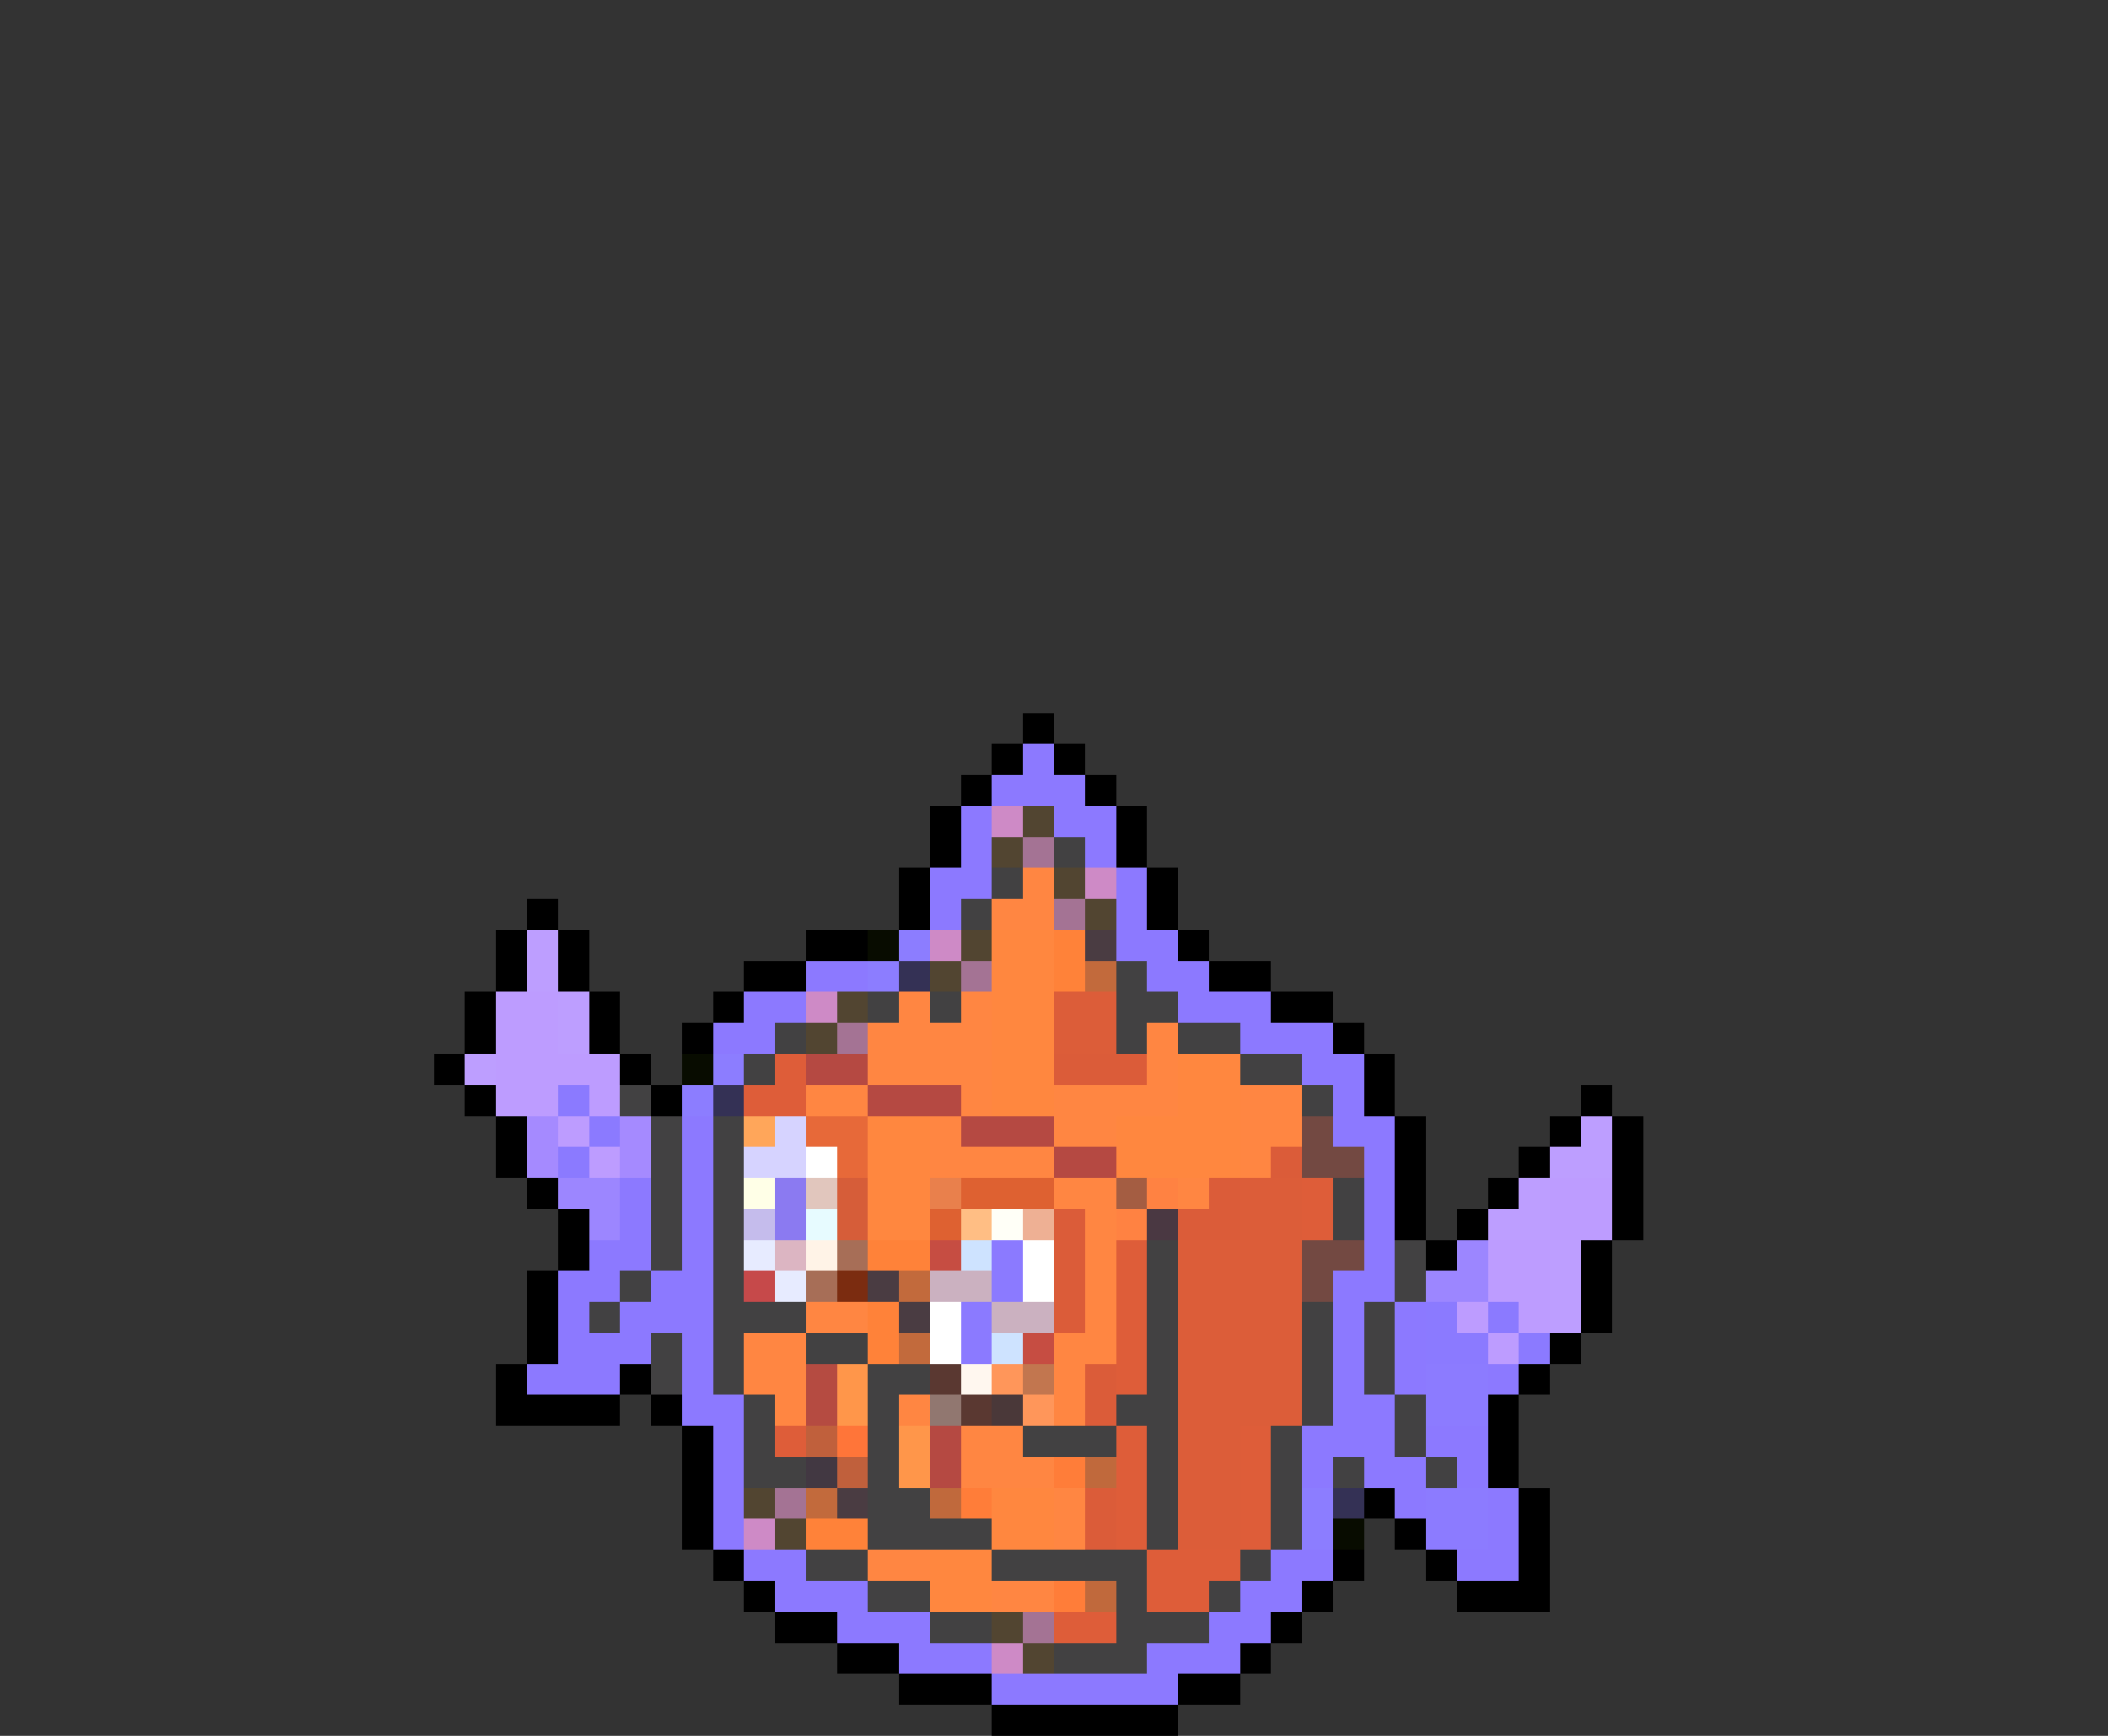 <svg xmlns="http://www.w3.org/2000/svg" viewBox="0 -0.5 68 56" shape-rendering="crispEdges">
<rect x="0" y="-0.5" width="68" height="56" fill="#333333" stroke="none"/>
<path stroke="#000000" d="M33 23h1M32 24h1M34 24h1M31 25h1M35 25h1M30 26h1M36 26h1M30 27h1M36 27h1M29 28h1M37 28h1M17 29h1M29 29h1M37 29h1M16 30h1M18 30h1M26 30h2M38 30h1M16 31h1M18 31h1M24 31h2M39 31h2M15 32h1M19 32h1M23 32h1M41 32h2M15 33h1M19 33h1M22 33h1M43 33h1M14 34h1M20 34h1M44 34h1M15 35h1M21 35h1M44 35h1M51 35h1M16 36h1M45 36h1M50 36h1M52 36h1M16 37h1M45 37h1M49 37h1M52 37h1M17 38h1M45 38h1M48 38h1M52 38h1M18 39h1M45 39h1M47 39h1M52 39h1M18 40h1M46 40h1M51 40h1M17 41h1M51 41h1M17 42h1M51 42h1M17 43h1M50 43h1M16 44h1M20 44h1M49 44h1M16 45h4M21 45h1M48 45h1M22 46h1M48 46h1M22 47h1M48 47h1M22 48h1M44 48h1M49 48h1M22 49h1M45 49h1M49 49h1M23 50h1M43 50h1M46 50h1M49 50h1M24 51h1M42 51h1M47 51h3M25 52h2M41 52h1M27 53h2M40 53h1M29 54h3M38 54h2M32 55h6" />
<path stroke="#8c79ff" d="M33 24h1M32 25h3M31 26h1M34 26h2M31 27h1M35 27h1M30 28h2M36 28h1M30 29h1M36 29h1M36 30h2M26 31h2M37 31h2M24 32h2M38 32h3M23 33h2M40 33h3M42 34h2M43 35h1M22 36h1M43 36h2M22 37h1M44 37h1M20 38h1M22 38h1M44 38h1M20 39h1M22 39h1M44 39h1M19 40h2M22 40h1M44 40h1M18 41h2M21 41h2M43 41h2M18 42h1M20 42h3M43 42h1M45 42h1M18 43h3M22 43h1M43 43h1M45 43h1M17 44h3M22 44h1M43 44h1M45 44h1M48 44h1M22 45h2M43 45h2M23 46h1M42 46h3M46 46h2M23 47h1M42 47h1M44 47h2M47 47h1M23 48h1M45 48h1M48 48h1M23 49h1M48 49h1M24 50h2M41 50h2M47 50h2M25 51h3M40 51h2M27 52h3M39 52h2M29 53h3M37 53h3M32 54h6" />
<path stroke="#ce8ac6" d="M32 26h1M35 28h1M30 30h1M26 32h1M24 49h1M32 53h1" />
<path stroke="#524531" d="M33 26h1M32 27h1M34 28h1M35 29h1M31 30h1M30 31h1M27 32h1M26 33h1M24 48h1M25 49h1M32 52h1M33 53h1" />
<path stroke="#a47394" d="M33 27h1M34 29h1M31 31h1M27 33h1M25 48h1M33 52h1" />
<path stroke="#424142" d="M34 27h1M32 28h1M31 29h1M36 31h1M28 32h1M30 32h1M36 32h2M25 33h1M36 33h1M38 33h2M24 34h1M40 34h2M20 35h1M42 35h1M21 36h1M23 36h1M21 37h1M23 37h1M21 38h1M23 38h1M43 38h1M21 39h1M23 39h1M43 39h1M21 40h1M23 40h1M37 40h1M45 40h1M20 41h1M23 41h1M37 41h1M45 41h1M19 42h1M23 42h3M37 42h1M42 42h1M44 42h1M21 43h1M23 43h1M26 43h2M37 43h1M42 43h1M44 43h1M21 44h1M23 44h1M28 44h2M37 44h1M42 44h1M44 44h1M24 45h1M28 45h1M36 45h2M42 45h1M45 45h1M24 46h1M28 46h1M33 46h3M37 46h1M41 46h1M45 46h1M24 47h2M28 47h1M37 47h1M41 47h1M43 47h1M46 47h1M28 48h2M37 48h1M41 48h1M28 49h4M37 49h1M41 49h1M26 50h2M32 50h5M40 50h1M28 51h2M36 51h1M39 51h1M30 52h2M36 52h3M34 53h3" />
<path stroke="#ff8642" d="M33 28h1M32 29h2M29 32h1M31 32h1M28 33h4M37 33h1M28 34h4M37 34h1M26 35h2M31 35h1M34 35h4M40 35h2M30 36h1M34 36h2M40 36h2M30 37h4M40 37h1M34 38h2M38 38h1M35 39h1M35 40h1M35 41h1M26 42h2M35 42h1M24 43h2M34 43h2M24 44h2M34 44h1M25 45h1M29 45h1M34 45h1M31 46h2M31 47h3M34 48h1M34 49h1M28 50h2M32 51h2" />
<path stroke="#bd9eff" d="M17 30h1M17 31h1M18 32h1M18 33h1M15 34h1M51 36h1M50 37h2M49 38h1M48 39h2M50 40h1M50 41h1M50 42h1" />
<path stroke="#080c00" d="M28 30h1M22 34h1M43 49h1" />
<path stroke="#8c7dff" d="M29 30h1M28 31h1M23 34h1M22 35h1M42 48h1M42 49h1" />
<path stroke="#ff873f" d="M32 30h2M32 31h2M32 32h2M32 33h2M32 34h2M38 34h2M32 35h2M38 35h2M28 36h2M36 36h4M28 37h2M36 37h4M28 38h2M28 39h2M32 48h2M32 49h2M30 50h2M30 51h2" />
<path stroke="#ff8239" d="M34 30h1M34 31h1M28 40h2M28 42h1M28 43h1M26 49h2" />
<path stroke="#4a3c42" d="M35 30h1M28 41h1M29 42h1M27 48h1" />
<path stroke="#343155" d="M29 31h1M23 35h1M43 48h1" />
<path stroke="#c26a3c" d="M35 31h1M29 41h1M29 43h1M26 48h1" />
<path stroke="#bd9cff" d="M16 32h2M16 33h2M16 34h4M16 35h2M19 35h1M18 36h1M19 37h1M50 38h2M50 39h2M48 40h2M48 41h2M47 42h1M49 42h1M48 43h1" />
<path stroke="#dc5d39" d="M34 32h2M34 33h2M40 38h2M40 39h2M38 40h4M38 41h4M38 42h4M38 43h4M38 44h4M38 45h4M38 46h2M38 47h2M38 48h2M38 49h2" />
<path stroke="#de5d39" d="M25 34h1M24 35h2M42 38h1M42 39h1M36 40h1M36 41h1M36 42h1M36 43h1M36 44h1M25 46h1M36 46h1M40 46h1M36 47h1M40 47h1M36 48h1M40 48h1M36 49h1M40 49h1M37 50h3M37 51h2M34 52h2" />
<path stroke="#b54942" d="M26 34h2M28 35h3M31 36h3M34 37h2M30 46h1M30 47h1" />
<path stroke="#db5c39" d="M34 34h3M41 37h1M39 38h1M34 39h1M38 39h2M34 40h1M34 41h1M34 42h1M35 44h1M35 45h1M35 48h1M35 49h1" />
<path stroke="#8b7aff" d="M18 35h1M19 36h1M18 37h1M32 40h1M32 41h1M31 42h1M46 42h1M48 42h1M31 43h1M46 43h2M49 43h1" />
<path stroke="#a58aff" d="M17 36h1M20 36h1M17 37h1M20 37h1" />
<path stroke="#ffa65a" d="M24 36h1" />
<path stroke="#d6d3ff" d="M25 36h1M24 37h2" />
<path stroke="#e76939" d="M26 36h2M27 37h1" />
<path stroke="#734942" d="M42 36h1M42 37h2M42 40h2M42 41h1" />
<path stroke="#ffffff" d="M26 37h1M33 40h1M33 41h1M30 42h1M30 43h1" />
<path stroke="#9c86ff" d="M18 38h2M19 39h1M47 40h1M46 41h2" />
<path stroke="#ffffe7" d="M24 38h1" />
<path stroke="#8b7af1" d="M25 38h1M25 39h1" />
<path stroke="#e1c6bd" d="M26 38h1" />
<path stroke="#d65d39" d="M27 38h1M27 39h1" />
<path stroke="#e9804c" d="M30 38h1" />
<path stroke="#de6131" d="M31 38h3M30 39h1" />
<path stroke="#a45d42" d="M36 38h1" />
<path stroke="#ff8242" d="M37 38h1M36 39h1" />
<path stroke="#c5bcec" d="M24 39h1" />
<path stroke="#e7fbff" d="M26 39h1" />
<path stroke="#ffbe84" d="M31 39h1" />
<path stroke="#fffff7" d="M32 39h1" />
<path stroke="#eeb094" d="M33 39h1" />
<path stroke="#4a3842" d="M37 39h1" />
<path stroke="#e7ebff" d="M24 40h1M25 41h1" />
<path stroke="#dcb5c2" d="M25 40h1" />
<path stroke="#fff3e7" d="M26 40h1" />
<path stroke="#a76e57" d="M27 40h1M26 41h1" />
<path stroke="#c64d42" d="M30 40h1M33 43h1" />
<path stroke="#cee3ff" d="M31 40h1M32 43h1" />
<path stroke="#c6494a" d="M24 41h1" />
<path stroke="#7b2c10" d="M27 41h1" />
<path stroke="#cbb1c0" d="M30 41h2M32 42h2" />
<path stroke="#b54b41" d="M26 44h1M26 45h1" />
<path stroke="#ff964a" d="M27 44h1M27 45h1M29 46h1M29 47h1" />
<path stroke="#5a3831" d="M30 44h1M31 45h1" />
<path stroke="#fff7ef" d="M31 44h1" />
<path stroke="#ff965a" d="M32 44h1M33 45h1" />
<path stroke="#c2764f" d="M33 44h1" />
<path stroke="#8c7bff" d="M46 44h2M46 45h2M46 48h2M46 49h2" />
<path stroke="#917770" d="M30 45h1" />
<path stroke="#4a3839" d="M32 45h1" />
<path stroke="#c0603c" d="M26 46h1M27 47h1" />
<path stroke="#ff7539" d="M27 46h1" />
<path stroke="#423842" d="M26 47h1" />
<path stroke="#ff7d39" d="M34 47h1M31 48h1M34 51h1" />
<path stroke="#c0693c" d="M35 47h1M30 48h1M35 51h1" />
</svg>
